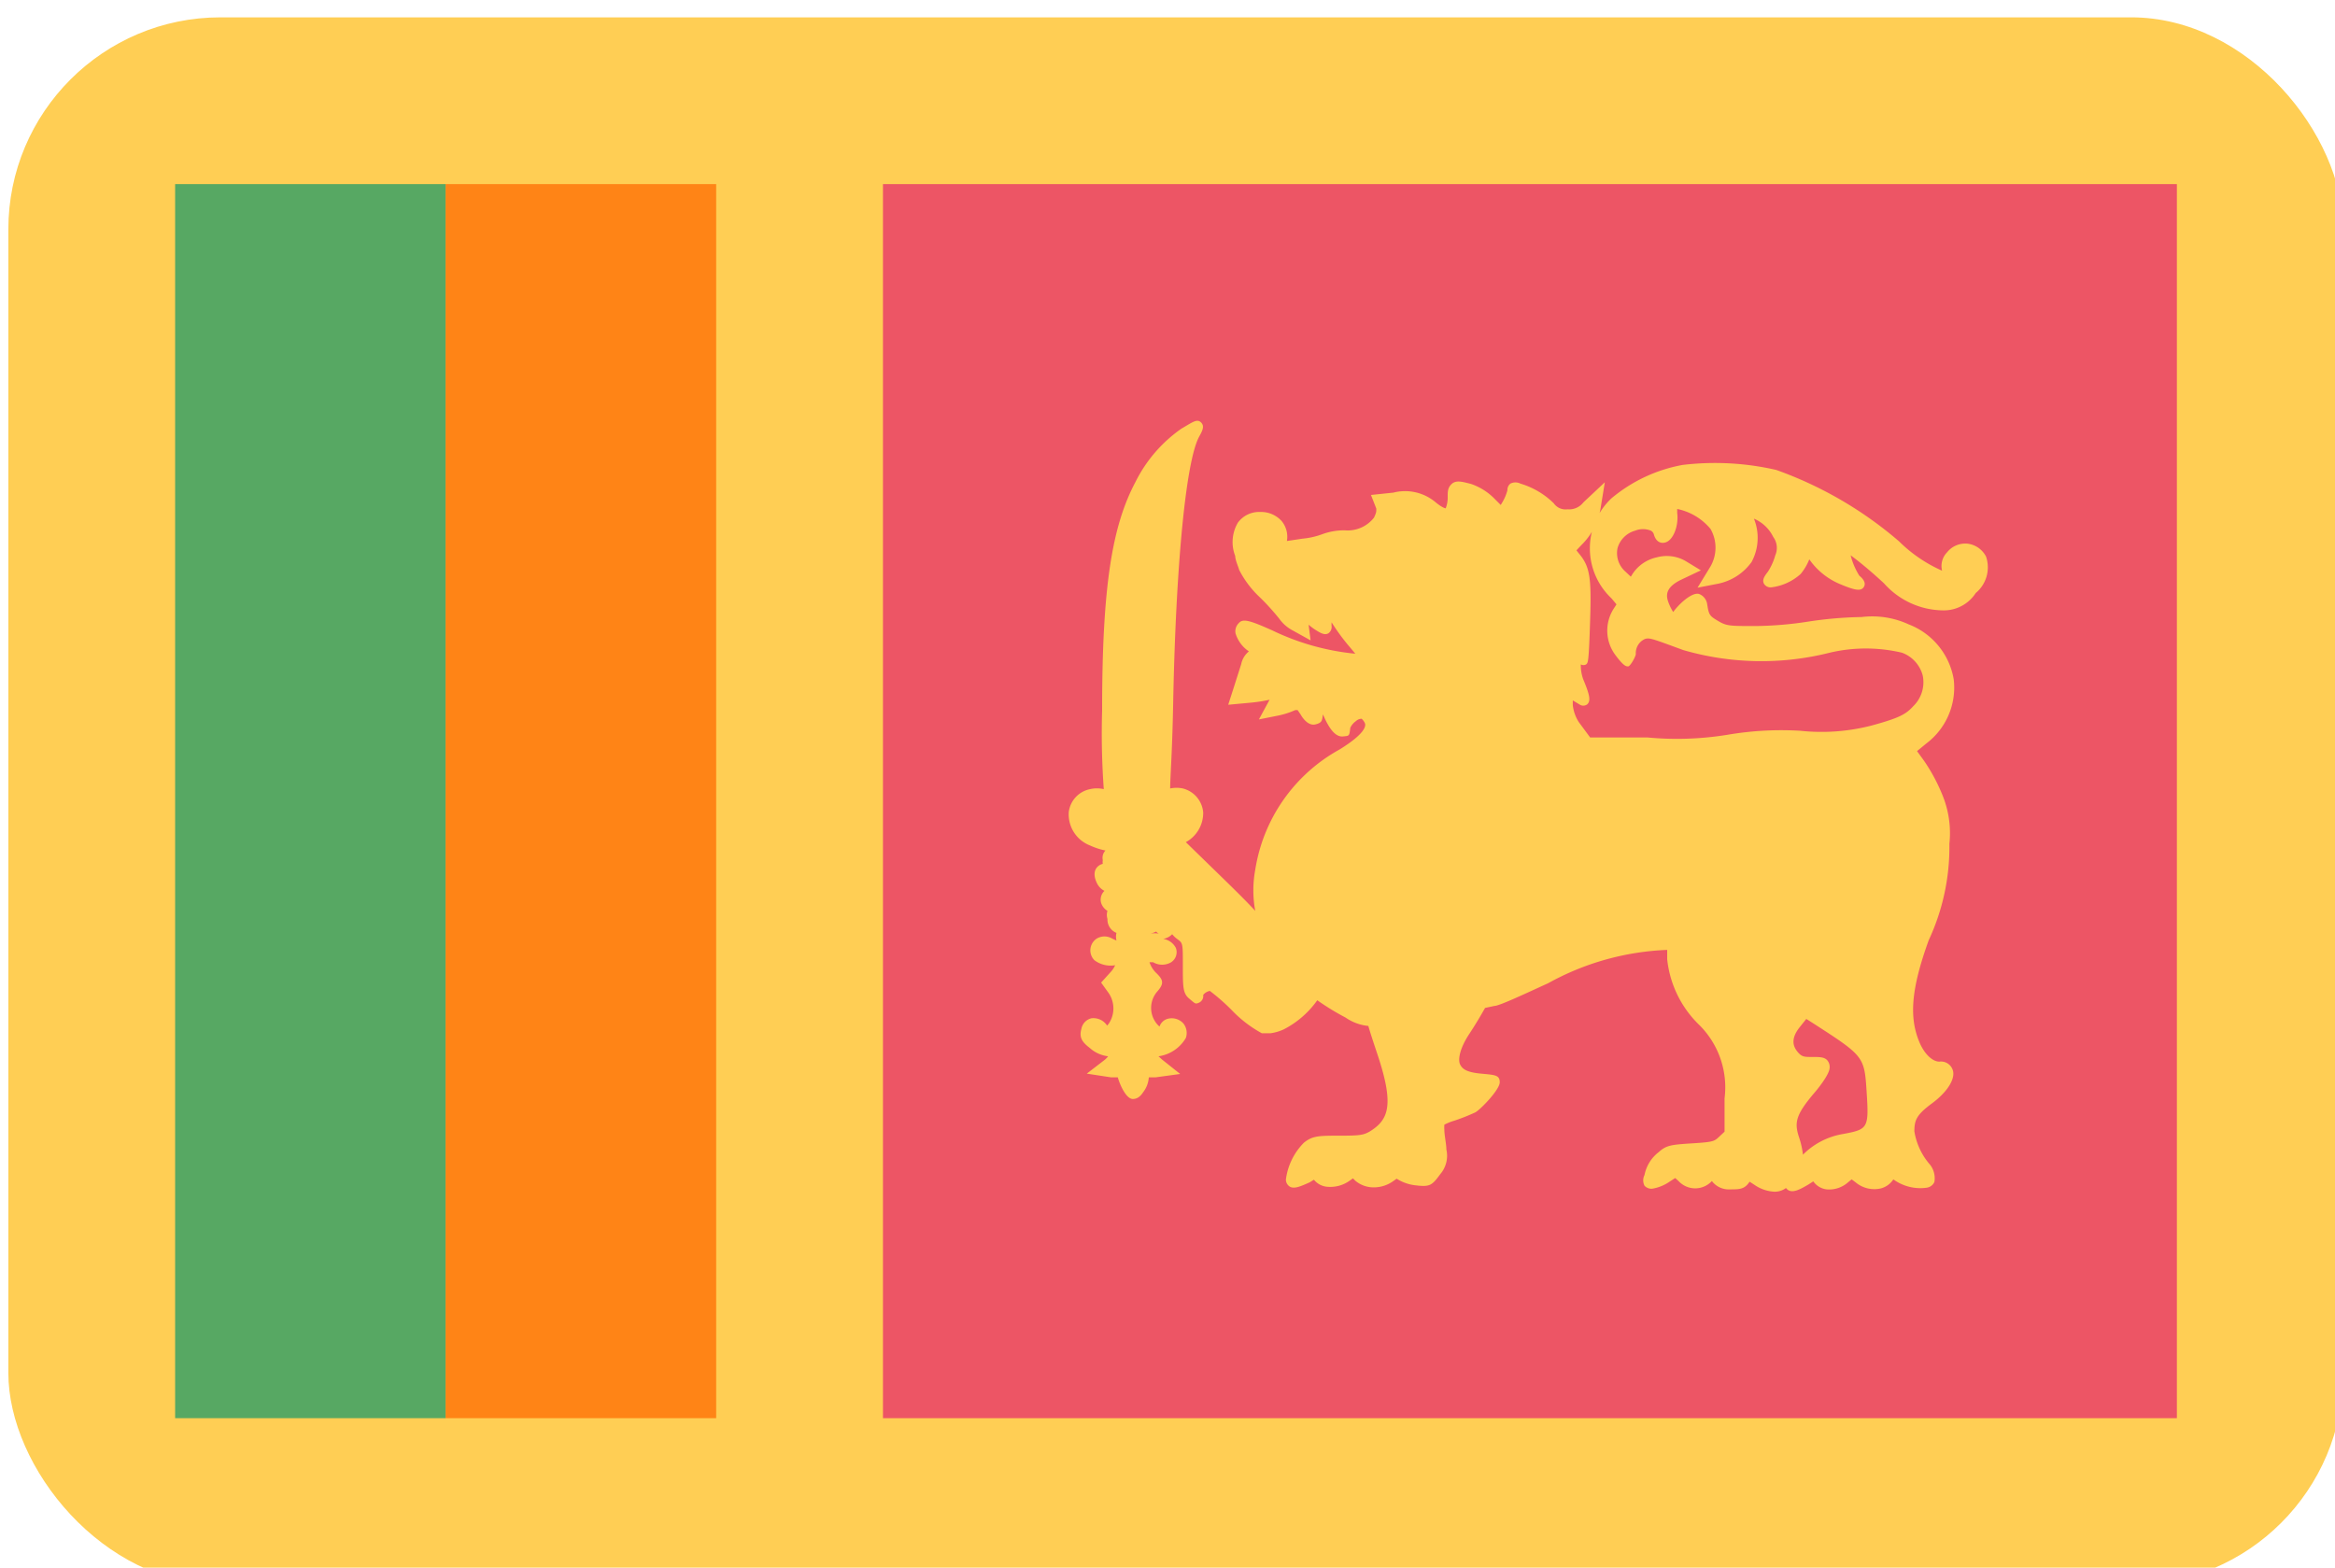 <svg viewBox="0 0 70 47" xmlns="http://www.w3.org/2000/svg"><g fill="none"><rect fill="#FFCE54" x=".25" y=".52" width="70" height="47" rx="6.36"/><path fill="#57A863" d="M5.25 42.52v-37h8.11v37z"/><path fill="#FF8416" d="M13.36 42.52v-37h8.11v37z"/><path fill="#ED5565" d="M26.47 42.52v-37h38.79v37z"/><path d="M59.54 16.69a.72.72 0 00-.56-.39.7.7 0 00-.61.26.59.59 0 00-.15.55 4.29 4.29 0 01-1.29-.88 11.63 11.63 0 00-3.68-2.14 8.18 8.18 0 00-2.81-.15 4.6 4.6 0 00-2.13 1 2.06 2.06 0 000 3l.15.18-.09.14a1.22 1.22 0 00.05 1.37c.26.35.33.35.39.35s.22-.28.23-.37a.46.46 0 01.27-.45c.14-.05.25 0 1.15.33a8.4 8.4 0 004.39.08 4.71 4.71 0 012.17 0 1 1 0 01.62.68 1 1 0 01-.28.92c-.22.24-.4.35-1.24.58a6 6 0 01-2.15.16 9.58 9.58 0 00-2.18.12 9.48 9.48 0 01-2.41.08h-1.71l-.34-.46a1.18 1.18 0 01-.18-.51V21l.2.12a.2.2 0 00.23 0c.11-.1.09-.26-.12-.76a1.26 1.26 0 01-.07-.39v-.05a.16.16 0 00.16 0c.06-.05.08-.07.12-1.33.04-1.26 0-1.6-.34-2l-.07-.09.15-.16a2 2 0 00.57-1.08l.13-.8-.64.6a.54.54 0 01-.48.21.43.43 0 01-.41-.18 2.4 2.4 0 00-1-.59.33.33 0 00-.3 0 .24.24 0 00-.09.2 1.44 1.44 0 01-.14.34l-.06.1-.18-.18a1.79 1.79 0 00-.71-.45c-.27-.07-.45-.12-.58 0-.13.12-.12.25-.12.42 0 .17-.06.31-.06.31s-.08 0-.29-.17a1.42 1.42 0 00-1.28-.3l-.67.07.16.41c0 .1 0 .12-.07.27a1 1 0 01-.88.38 1.91 1.91 0 00-.68.12 2.31 2.31 0 01-.58.13l-.47.07a.74.74 0 00-.16-.6.83.83 0 00-.64-.27.79.79 0 00-.67.32 1.15 1.15 0 00-.08 1c0 .12.09.31.12.42a3 3 0 00.62.82c.207.201.4.415.58.64.104.146.241.266.4.35l.54.3-.06-.47c.072.063.149.12.23.17.13.08.25.15.36.09a.23.23 0 00.1-.21.65.65 0 010-.12c.17.27.36.528.57.77l.14.17a7.35 7.35 0 01-2.49-.7c-.67-.3-.88-.36-1-.22a.34.34 0 00-.1.31 1 1 0 00.4.54.66.66 0 00-.23.38l-.2.63-.19.59.65-.06a4.77 4.77 0 00.59-.09l-.32.59.6-.12a2.48 2.48 0 00.49-.16h.07l.09.13c.05.09.22.35.44.3.22-.05.2-.13.23-.3l.05.11c.18.39.36.57.55.55.19-.02.19 0 .22-.26a.51.51 0 01.17-.2.25.25 0 01.17-.07s.07.06.1.14c.03.08 0 .31-.76.78a5 5 0 00-2.53 3.61 3.39 3.39 0 000 1.23c-.21-.23-.5-.52-.92-.93l-1.16-1.13a1 1 0 00.52-.89.81.81 0 00-.61-.72.93.93 0 00-.38 0c0-.34.06-1 .09-2.55.08-4.13.38-7.27.78-8 .1-.18.17-.32.05-.43-.12-.11-.25 0-.58.19a4.26 4.26 0 00-1.38 1.6c-.7 1.32-1 3.12-1 6.86a23.17 23.17 0 00.05 2.35.92.92 0 00-.41 0 .8.8 0 00-.64.69 1 1 0 00.64 1c.147.068.301.118.46.15a.32.32 0 00-.08.29.31.31 0 000 .11.34.34 0 00-.17.1c-.07.08-.13.23 0 .49a.5.5 0 00.22.22.36.36 0 00-.1.36c.032.1.1.186.19.24a.4.4 0 000 .24.43.43 0 00.27.42.5.5 0 000 .23l-.13-.06a.45.45 0 00-.46 0 .42.42 0 00-.07.65.81.81 0 00.62.15.7.7 0 01-.14.21l-.28.31.23.32a.82.82 0 010 .91l-.05.06a.49.49 0 00-.47-.22.4.4 0 00-.3.31c-.07.25 0 .39.25.58a1 1 0 00.55.25.61.61 0 01-.12.12l-.52.4.72.11h.21c.06.22.25.65.45.65s.29-.18.33-.23a.81.81 0 00.15-.42h.21l.73-.1-.54-.43-.11-.1a1.13 1.13 0 00.82-.55.46.46 0 00-.07-.43.47.47 0 00-.45-.15.36.36 0 00-.27.24l-.06-.06a.75.75 0 010-1c.21-.24.17-.35-.05-.56a.8.8 0 01-.19-.31h.11a.53.53 0 00.54 0 .36.36 0 00.14-.43.51.51 0 00-.38-.27.48.48 0 00.27-.14.85.85 0 00.16.15c.16.12.16.12.16.78s0 .84.19 1c.19.16.18.17.3.12a.22.22 0 00.12-.23.33.33 0 01.2-.12c.23.175.447.365.65.57.265.28.572.516.91.7h.25a1.36 1.36 0 00.41-.12 2.79 2.79 0 001-.87 7.7 7.7 0 00.85.52c.202.14.436.226.68.25.07.24.16.51.26.81.53 1.57.35 2-.21 2.35-.19.11-.29.13-.91.13-.62 0-.81 0-1.07.21a1.91 1.91 0 00-.54 1.1.25.25 0 00.12.22c.13.07.3 0 .59-.13l.13-.08a.57.57 0 00.38.21 1 1 0 00.69-.18l.1-.07.07.07a.85.85 0 00.56.2 1 1 0 00.58-.19l.1-.07c.175.111.374.18.58.2.42.05.48 0 .73-.34a.85.85 0 00.18-.74c0-.16-.06-.42-.06-.58a.94.94 0 010-.16c.096-.05.196-.09.3-.12a5.89 5.89 0 00.63-.25c.16-.09.73-.68.73-.9 0-.22-.14-.22-.56-.26-.42-.04-.56-.13-.63-.28-.07-.15 0-.5.29-.93.17-.26.32-.51.46-.76l.28-.06c.15 0 .95-.38 1.61-.68a8 8 0 013.57-1v.28a3.21 3.21 0 00.93 1.94 2.63 2.63 0 01.79 2.23v1l-.16.15c-.15.14-.17.16-.81.2-.64.04-.78.06-1 .26a1.14 1.14 0 00-.43.69.35.35 0 000 .32.28.28 0 00.23.09 1.28 1.28 0 00.52-.21l.17-.11.1.09a.68.68 0 001 0 .63.63 0 00.54.25c.29 0 .44 0 .59-.23l.14.09c.179.127.39.2.61.21a.56.56 0 00.34-.11l.05.05c.15.11.36 0 .63-.16l.14-.09a.57.57 0 00.4.24.85.85 0 00.64-.21l.11-.09.12.09a.87.87 0 00.76.18.64.64 0 00.37-.27c.288.21.647.3 1 .25a.3.3 0 00.23-.17.66.66 0 00-.13-.52 2 2 0 01-.47-1c0-.34.07-.5.53-.84.46-.34.71-.74.62-1a.37.37 0 00-.4-.25c-.2 0-.43-.21-.58-.54-.34-.77-.27-1.63.26-3.1a6.62 6.62 0 00.62-2.89 3 3 0 00-.22-1.49 5.3 5.3 0 00-.54-1l-.21-.29.28-.23a2.1 2.1 0 00.82-1.92 2.15 2.15 0 00-1.35-1.65 2.61 2.61 0 00-1.41-.22 11.61 11.61 0 00-1.62.14 10.87 10.87 0 01-1.57.13c-.76 0-.86 0-1.11-.15-.25-.15-.28-.17-.33-.5a.39.39 0 00-.24-.31c-.21-.07-.61.3-.78.54a1.55 1.55 0 01-.15-.31c-.07-.2-.07-.43.37-.65l.61-.29-.46-.28a1.13 1.13 0 00-.86-.11 1.16 1.16 0 00-.73.5l-.05.08-.16-.15a.74.74 0 01-.24-.7.76.76 0 01.53-.53.63.63 0 01.47 0 .18.18 0 01.09.11c.08.29.28.26.32.25.27-.05.43-.53.38-.89v-.12c.392.08.745.292 1 .6a1.13 1.13 0 010 1.12l-.39.64.62-.12a1.64 1.64 0 001-.65 1.53 1.53 0 00.07-1.3c.253.108.459.303.58.55.117.16.14.37.06.55a1.79 1.79 0 01-.22.49c-.1.13-.18.24-.12.36a.23.23 0 00.22.11 1.6 1.6 0 00.88-.4c.11-.132.197-.28.26-.44.234.335.56.596.94.75.45.19.62.21.7.07.08-.14-.08-.28-.14-.33a2.09 2.09 0 01-.26-.61c.22.16.58.45 1 .84a2.4 2.4 0 001.75.81 1.14 1.14 0 001-.52 1 1 0 00.31-1.09zM34.4 28a.66.66 0 00.26-.07.2.2 0 00.08.06 1 1 0 00-.26 0l-.08.01zm20.85 6a2.2 2.2 0 00-1.2.62 2.55 2.55 0 00-.12-.53c-.14-.43-.1-.66.45-1.31.08-.09.47-.56.47-.77a.3.3 0 00-.08-.23c-.09-.09-.23-.09-.45-.09s-.3 0-.42-.14-.25-.37.05-.75l.2-.25.19.12c1.55 1 1.55 1 1.62 2.08.07 1.08.04 1.11-.71 1.25z" fill="#FFCE54"/></g></svg>